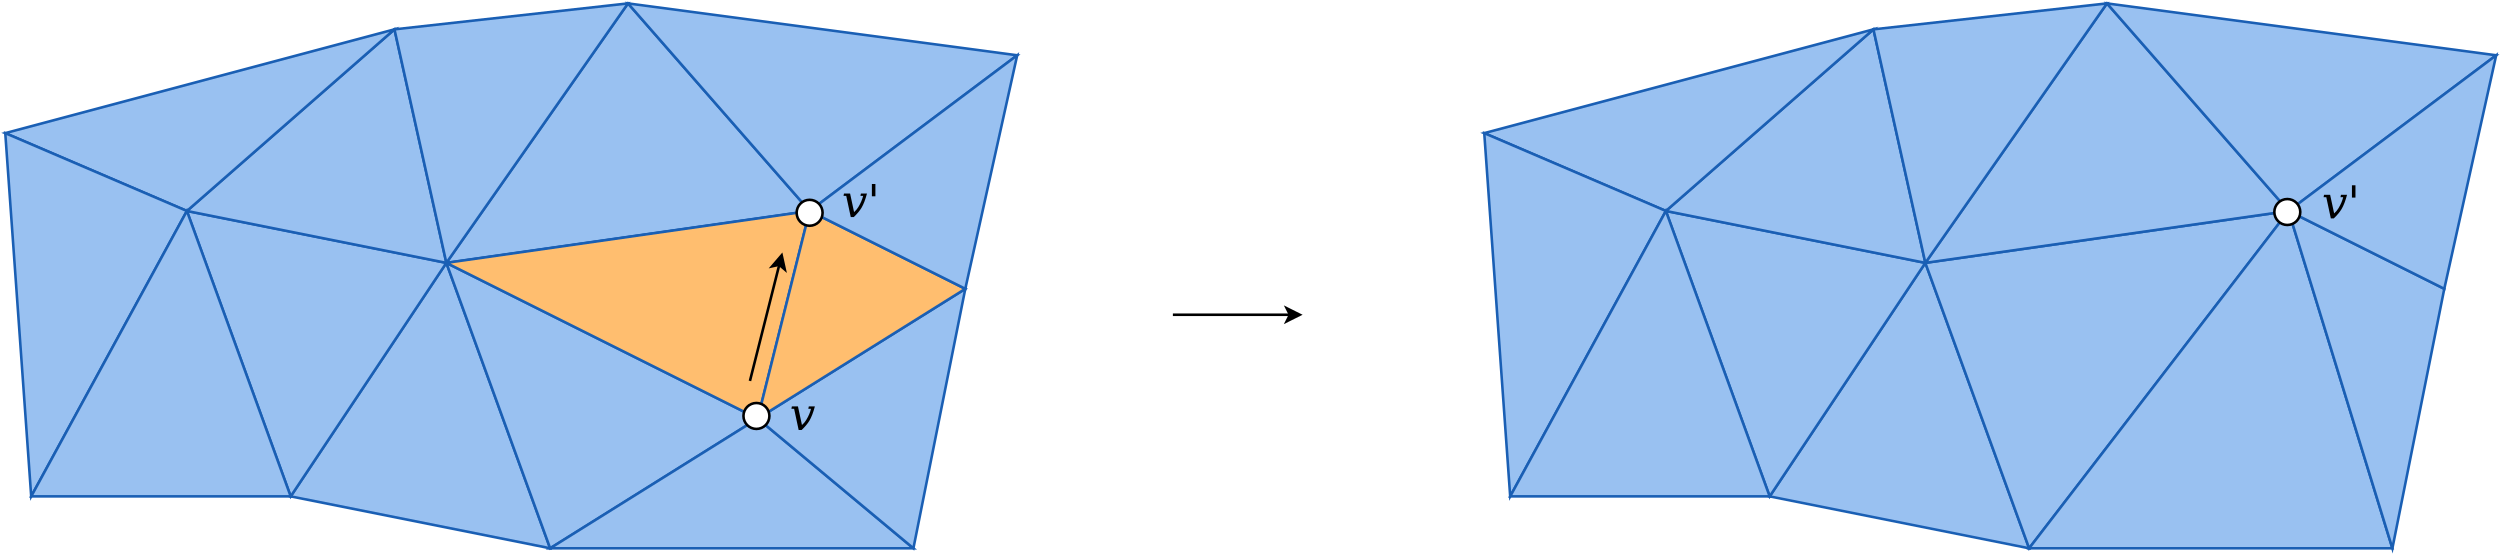 <?xml version="1.0" encoding="UTF-8"?>
<svg xmlns="http://www.w3.org/2000/svg" xmlns:xlink="http://www.w3.org/1999/xlink" width="1927" height="427" viewBox="0 0 1927 427">
<defs>
<g>
<g id="glyph-0-0">
<path d="M 9.188 0 L 6.891 0 L 3.391 -16.344 L 1.312 -16.344 L 1.656 -18.172 L 6.359 -18.172 L 9.438 -3.844 C 10.75 -4.977 11.844 -6.27 12.719 -7.719 C 14.539 -10.727 15.773 -13.602 16.422 -16.344 L 14.344 -16.344 L 14.703 -18.172 L 19.391 -18.172 C 18.148 -13.473 16.742 -9.805 15.172 -7.172 C 13.805 -4.898 11.812 -2.508 9.188 0 Z M 9.188 0 "/>
</g>
<g id="glyph-0-1">
<path d="M 6.156 -25.516 L 6.156 -16.031 L 3.438 -16.031 L 3.438 -25.516 Z M 6.156 -25.516 "/>
</g>
</g>
</defs>
<rect x="-192.7" y="-42.7" width="2312.4" height="512.4" fill="rgb(100%, 100%, 100%)" fill-opacity="1"/>
<path fill-rule="evenodd" fill="rgb(60%, 75.686%, 94.51%)" fill-opacity="1" stroke-width="0.1" stroke-linecap="butt" stroke-linejoin="miter" stroke="rgb(10.196%, 37.255%, 70.588%)" stroke-opacity="1" stroke-miterlimit="10" d="M 34 13 L 38 24 L 28 22 Z M 34 13 " transform="matrix(20, 0, 0, 20, -335.946, -57.381)"/>
<path fill-rule="evenodd" fill="rgb(60%, 75.686%, 94.51%)" fill-opacity="1" stroke-width="0.1" stroke-linecap="butt" stroke-linejoin="miter" stroke="rgb(10.196%, 37.255%, 70.588%)" stroke-opacity="1" stroke-miterlimit="10" d="M 34 13 L 46 19 L 38 24 Z M 34 13 " transform="matrix(20, 0, 0, 20, -335.946, -57.381)"/>
<path fill-rule="evenodd" fill="rgb(60%, 75.686%, 94.51%)" fill-opacity="1" stroke-width="0.1" stroke-linecap="butt" stroke-linejoin="miter" stroke="rgb(10.196%, 37.255%, 70.588%)" stroke-opacity="1" stroke-miterlimit="10" d="M 24 11 L 34 13 L 28 22 Z M 24 11 " transform="matrix(20, 0, 0, 20, -335.946, -57.381)"/>
<path fill-rule="evenodd" fill="rgb(60%, 75.686%, 94.51%)" fill-opacity="1" stroke-width="0.1" stroke-linecap="butt" stroke-linejoin="miter" stroke="rgb(10.196%, 37.255%, 70.588%)" stroke-opacity="1" stroke-miterlimit="10" d="M 24 11 L 32 4 L 34 13 Z M 24 11 " transform="matrix(20, 0, 0, 20, -335.946, -57.381)"/>
<path fill-rule="evenodd" fill="rgb(60%, 75.686%, 94.51%)" fill-opacity="1" stroke-width="0.1" stroke-linecap="butt" stroke-linejoin="miter" stroke="rgb(10.196%, 37.255%, 70.588%)" stroke-opacity="1" stroke-miterlimit="10" d="M 17 8 L 32 4 L 24 11 Z M 17 8 " transform="matrix(20, 0, 0, 20, -335.946, -57.381)"/>
<path fill-rule="evenodd" fill="rgb(60%, 75.686%, 94.51%)" fill-opacity="1" stroke-width="0.1" stroke-linecap="butt" stroke-linejoin="miter" stroke="rgb(10.196%, 37.255%, 70.588%)" stroke-opacity="1" stroke-miterlimit="10" d="M 34 13 L 41 3 L 48 11 Z M 34 13 " transform="matrix(20, 0, 0, 20, -335.946, -57.381)"/>
<path fill-rule="evenodd" fill="rgb(60%, 75.686%, 94.51%)" fill-opacity="1" stroke-width="0.1" stroke-linecap="butt" stroke-linejoin="miter" stroke="rgb(10.196%, 37.255%, 70.588%)" stroke-opacity="1" stroke-miterlimit="10" d="M 32 4 L 41 3 L 34 13 Z M 32 4 " transform="matrix(20, 0, 0, 20, -335.946, -57.381)"/>
<path fill-rule="evenodd" fill="rgb(60%, 75.686%, 94.51%)" fill-opacity="1" stroke-width="0.1" stroke-linecap="butt" stroke-linejoin="miter" stroke="rgb(10.196%, 37.255%, 70.588%)" stroke-opacity="1" stroke-miterlimit="10" d="M 48 11 L 41 3 L 56 5 Z M 48 11 " transform="matrix(20, 0, 0, 20, -335.946, -57.381)"/>
<path fill-rule="evenodd" fill="rgb(100%, 74.51%, 43.529%)" fill-opacity="1" stroke-width="0.1" stroke-linecap="butt" stroke-linejoin="miter" stroke="rgb(10.196%, 37.255%, 70.588%)" stroke-opacity="1" stroke-miterlimit="10" d="M 46 19 L 34 13 L 48 11 Z M 46 19 " transform="matrix(20, 0, 0, 20, -335.946, -57.381)"/>
<path fill-rule="evenodd" fill="rgb(60%, 75.686%, 94.51%)" fill-opacity="1" stroke-width="0.1" stroke-linecap="butt" stroke-linejoin="miter" stroke="rgb(10.196%, 37.255%, 70.588%)" stroke-opacity="1" stroke-miterlimit="10" d="M 52 24 L 38 24 L 46 19 Z M 52 24 " transform="matrix(20, 0, 0, 20, -335.946, -57.381)"/>
<path fill-rule="evenodd" fill="rgb(60%, 75.686%, 94.51%)" fill-opacity="1" stroke-width="0.1" stroke-linecap="butt" stroke-linejoin="miter" stroke="rgb(10.196%, 37.255%, 70.588%)" stroke-opacity="1" stroke-miterlimit="10" d="M 24 11 L 18 22 L 17 8 Z M 24 11 " transform="matrix(20, 0, 0, 20, -335.946, -57.381)"/>
<path fill-rule="evenodd" fill="rgb(60%, 75.686%, 94.51%)" fill-opacity="1" stroke-width="0.1" stroke-linecap="butt" stroke-linejoin="miter" stroke="rgb(10.196%, 37.255%, 70.588%)" stroke-opacity="1" stroke-miterlimit="10" d="M 28 22 L 18 22 L 24 11 Z M 28 22 " transform="matrix(20, 0, 0, 20, -335.946, -57.381)"/>
<path fill-rule="evenodd" fill="rgb(60%, 75.686%, 94.51%)" fill-opacity="1" stroke-width="0.1" stroke-linecap="butt" stroke-linejoin="miter" stroke="rgb(10.196%, 37.255%, 70.588%)" stroke-opacity="1" stroke-miterlimit="10" d="M 52 24 L 46 19 L 54 14 Z M 52 24 " transform="matrix(20, 0, 0, 20, -335.946, -57.381)"/>
<path fill-rule="evenodd" fill="rgb(100%, 74.51%, 43.529%)" fill-opacity="1" stroke-width="0.1" stroke-linecap="butt" stroke-linejoin="miter" stroke="rgb(10.196%, 37.255%, 70.588%)" stroke-opacity="1" stroke-miterlimit="10" d="M 48 11 L 46 19 L 54 14 Z M 48 11 " transform="matrix(20, 0, 0, 20, -335.946, -57.381)"/>
<path fill-rule="evenodd" fill="rgb(60%, 75.686%, 94.51%)" fill-opacity="1" stroke-width="0.1" stroke-linecap="butt" stroke-linejoin="miter" stroke="rgb(10.196%, 37.255%, 70.588%)" stroke-opacity="1" stroke-miterlimit="10" d="M 48 11 L 54 14 L 56 5 Z M 48 11 " transform="matrix(20, 0, 0, 20, -335.946, -57.381)"/>
<path fill-rule="evenodd" fill="rgb(60%, 75.686%, 94.51%)" fill-opacity="1" stroke-width="0.1" stroke-linecap="butt" stroke-linejoin="miter" stroke="rgb(10.196%, 37.255%, 70.588%)" stroke-opacity="1" stroke-miterlimit="10" d="M 91 13 L 95 24 L 85 22 Z M 91 13 " transform="matrix(20, 0, 0, 20, -335.946, -57.381)"/>
<path fill-rule="evenodd" fill="rgb(60%, 75.686%, 94.51%)" fill-opacity="1" stroke-width="0.1" stroke-linecap="butt" stroke-linejoin="miter" stroke="rgb(10.196%, 37.255%, 70.588%)" stroke-opacity="1" stroke-miterlimit="10" d="M 91 13 L 105 11 L 95 24 Z M 91 13 " transform="matrix(20, 0, 0, 20, -335.946, -57.381)"/>
<path fill-rule="evenodd" fill="rgb(60%, 75.686%, 94.51%)" fill-opacity="1" stroke-width="0.1" stroke-linecap="butt" stroke-linejoin="miter" stroke="rgb(10.196%, 37.255%, 70.588%)" stroke-opacity="1" stroke-miterlimit="10" d="M 81 11 L 91 13 L 85 22 Z M 81 11 " transform="matrix(20, 0, 0, 20, -335.946, -57.381)"/>
<path fill-rule="evenodd" fill="rgb(60%, 75.686%, 94.51%)" fill-opacity="1" stroke-width="0.1" stroke-linecap="butt" stroke-linejoin="miter" stroke="rgb(10.196%, 37.255%, 70.588%)" stroke-opacity="1" stroke-miterlimit="10" d="M 81 11 L 89 4 L 91 13 Z M 81 11 " transform="matrix(20, 0, 0, 20, -335.946, -57.381)"/>
<path fill-rule="evenodd" fill="rgb(60%, 75.686%, 94.51%)" fill-opacity="1" stroke-width="0.1" stroke-linecap="butt" stroke-linejoin="miter" stroke="rgb(10.196%, 37.255%, 70.588%)" stroke-opacity="1" stroke-miterlimit="10" d="M 74 8 L 89 4 L 81 11 Z M 74 8 " transform="matrix(20, 0, 0, 20, -335.946, -57.381)"/>
<path fill-rule="evenodd" fill="rgb(60%, 75.686%, 94.51%)" fill-opacity="1" stroke-width="0.1" stroke-linecap="butt" stroke-linejoin="miter" stroke="rgb(10.196%, 37.255%, 70.588%)" stroke-opacity="1" stroke-miterlimit="10" d="M 91 13 L 98 3 L 105 11 Z M 91 13 " transform="matrix(20, 0, 0, 20, -335.946, -57.381)"/>
<path fill-rule="evenodd" fill="rgb(60%, 75.686%, 94.51%)" fill-opacity="1" stroke-width="0.1" stroke-linecap="butt" stroke-linejoin="miter" stroke="rgb(10.196%, 37.255%, 70.588%)" stroke-opacity="1" stroke-miterlimit="10" d="M 89 4 L 98 3 L 91 13 Z M 89 4 " transform="matrix(20, 0, 0, 20, -335.946, -57.381)"/>
<path fill-rule="evenodd" fill="rgb(60%, 75.686%, 94.51%)" fill-opacity="1" stroke-width="0.1" stroke-linecap="butt" stroke-linejoin="miter" stroke="rgb(10.196%, 37.255%, 70.588%)" stroke-opacity="1" stroke-miterlimit="10" d="M 105 11 L 98 3 L 113 5 Z M 105 11 " transform="matrix(20, 0, 0, 20, -335.946, -57.381)"/>
<path fill-rule="evenodd" fill="rgb(60%, 75.686%, 94.51%)" fill-opacity="1" stroke-width="0.1" stroke-linecap="butt" stroke-linejoin="miter" stroke="rgb(10.196%, 37.255%, 70.588%)" stroke-opacity="1" stroke-miterlimit="10" d="M 109 24 L 95 24 L 105 11 Z M 109 24 " transform="matrix(20, 0, 0, 20, -335.946, -57.381)"/>
<path fill-rule="evenodd" fill="rgb(60%, 75.686%, 94.51%)" fill-opacity="1" stroke-width="0.1" stroke-linecap="butt" stroke-linejoin="miter" stroke="rgb(10.196%, 37.255%, 70.588%)" stroke-opacity="1" stroke-miterlimit="10" d="M 81 11 L 75 22 L 74 8 Z M 81 11 " transform="matrix(20, 0, 0, 20, -335.946, -57.381)"/>
<path fill-rule="evenodd" fill="rgb(60%, 75.686%, 94.51%)" fill-opacity="1" stroke-width="0.1" stroke-linecap="butt" stroke-linejoin="miter" stroke="rgb(10.196%, 37.255%, 70.588%)" stroke-opacity="1" stroke-miterlimit="10" d="M 85 22 L 75 22 L 81 11 Z M 85 22 " transform="matrix(20, 0, 0, 20, -335.946, -57.381)"/>
<path fill-rule="evenodd" fill="rgb(60%, 75.686%, 94.51%)" fill-opacity="1" stroke-width="0.1" stroke-linecap="butt" stroke-linejoin="miter" stroke="rgb(10.196%, 37.255%, 70.588%)" stroke-opacity="1" stroke-miterlimit="10" d="M 109 24 L 105 11 L 111 14 Z M 109 24 " transform="matrix(20, 0, 0, 20, -335.946, -57.381)"/>
<path fill-rule="evenodd" fill="rgb(60%, 75.686%, 94.51%)" fill-opacity="1" stroke-width="0.1" stroke-linecap="butt" stroke-linejoin="miter" stroke="rgb(10.196%, 37.255%, 70.588%)" stroke-opacity="1" stroke-miterlimit="10" d="M 105 11 L 111 14 L 113 5 Z M 105 11 " transform="matrix(20, 0, 0, 20, -335.946, -57.381)"/>
<path fill-rule="evenodd" fill="rgb(100%, 100%, 100%)" fill-opacity="1" stroke-width="0.1" stroke-linecap="butt" stroke-linejoin="miter" stroke="rgb(0%, 0%, 0%)" stroke-opacity="1" stroke-miterlimit="10" d="M 46.45 18.9 C 46.45 19.176 46.226 19.4 45.95 19.4 C 45.674 19.4 45.45 19.176 45.45 18.9 C 45.45 18.624 45.674 18.4 45.95 18.4 C 46.226 18.4 46.45 18.624 46.45 18.9 " transform="matrix(20, 0, 0, 20, -335.946, -57.381)"/>
<path fill-rule="evenodd" fill="rgb(100%, 100%, 100%)" fill-opacity="1" stroke-width="0.1" stroke-linecap="butt" stroke-linejoin="miter" stroke="rgb(0%, 0%, 0%)" stroke-opacity="1" stroke-miterlimit="10" d="M 48.5 11.07 C 48.5 11.346 48.276 11.57 48 11.57 C 47.724 11.57 47.5 11.346 47.5 11.07 C 47.5 10.794 47.724 10.57 48 10.57 C 48.276 10.57 48.5 10.794 48.5 11.07 " transform="matrix(20, 0, 0, 20, -335.946, -57.381)"/>
<path fill-rule="evenodd" fill="rgb(100%, 100%, 100%)" fill-opacity="1" stroke-width="0.1" stroke-linecap="butt" stroke-linejoin="miter" stroke="rgb(0%, 0%, 0%)" stroke-opacity="1" stroke-miterlimit="10" d="M 105.45 11.04 C 105.45 11.316 105.226 11.54 104.95 11.54 C 104.674 11.54 104.45 11.316 104.45 11.04 C 104.45 10.764 104.674 10.54 104.95 10.54 C 105.226 10.54 105.45 10.764 105.45 11.04 " transform="matrix(20, 0, 0, 20, -335.946, -57.381)"/>
<path fill="none" stroke-width="0.1" stroke-linecap="butt" stroke-linejoin="miter" stroke="rgb(0%, 0%, 0%)" stroke-opacity="1" stroke-miterlimit="10" d="M 45.7 17.55 L 46.831 13.072 " transform="matrix(20, 0, 0, 20, -335.946, -57.381)"/>
<path fill-rule="evenodd" fill="rgb(0%, 0%, 0%)" fill-opacity="1" stroke-width="0.1" stroke-linecap="butt" stroke-linejoin="miter" stroke="rgb(0%, 0%, 0%)" stroke-opacity="1" stroke-miterlimit="10" d="M 46.923 12.708 L 47.043 13.254 L 46.831 13.072 L 46.558 13.132 Z M 46.923 12.708 " transform="matrix(20, 0, 0, 20, -335.946, -57.381)"/>
<g fill="rgb(0%, 0%, 0%)" fill-opacity="1">
<use xlink:href="#glyph-0-0" x="608.711" y="331.448"/>
</g>
<g fill="rgb(0%, 0%, 0%)" fill-opacity="1">
<use xlink:href="#glyph-0-0" x="648.883" y="167.334"/>
<use xlink:href="#glyph-0-1" x="668.605" y="167.334"/>
</g>
<g fill="rgb(0%, 0%, 0%)" fill-opacity="1">
<use xlink:href="#glyph-0-0" x="1789.711" y="168.334"/>
<use xlink:href="#glyph-0-1" x="1809.433" y="168.334"/>
</g>
<path fill="none" stroke-width="0.1" stroke-linecap="butt" stroke-linejoin="miter" stroke="rgb(0%, 0%, 0%)" stroke-opacity="1" stroke-miterlimit="10" d="M 62 15 L 66.513 15 " transform="matrix(20, 0, 0, 20, -335.946, -57.381)"/>
<path fill-rule="evenodd" fill="rgb(0%, 0%, 0%)" fill-opacity="1" stroke-width="0.1" stroke-linecap="butt" stroke-linejoin="miter" stroke="rgb(0%, 0%, 0%)" stroke-opacity="1" stroke-miterlimit="10" d="M 66.888 15 L 66.388 15.25 L 66.513 15 L 66.388 14.75 Z M 66.888 15 " transform="matrix(20, 0, 0, 20, -335.946, -57.381)"/>
</svg>
